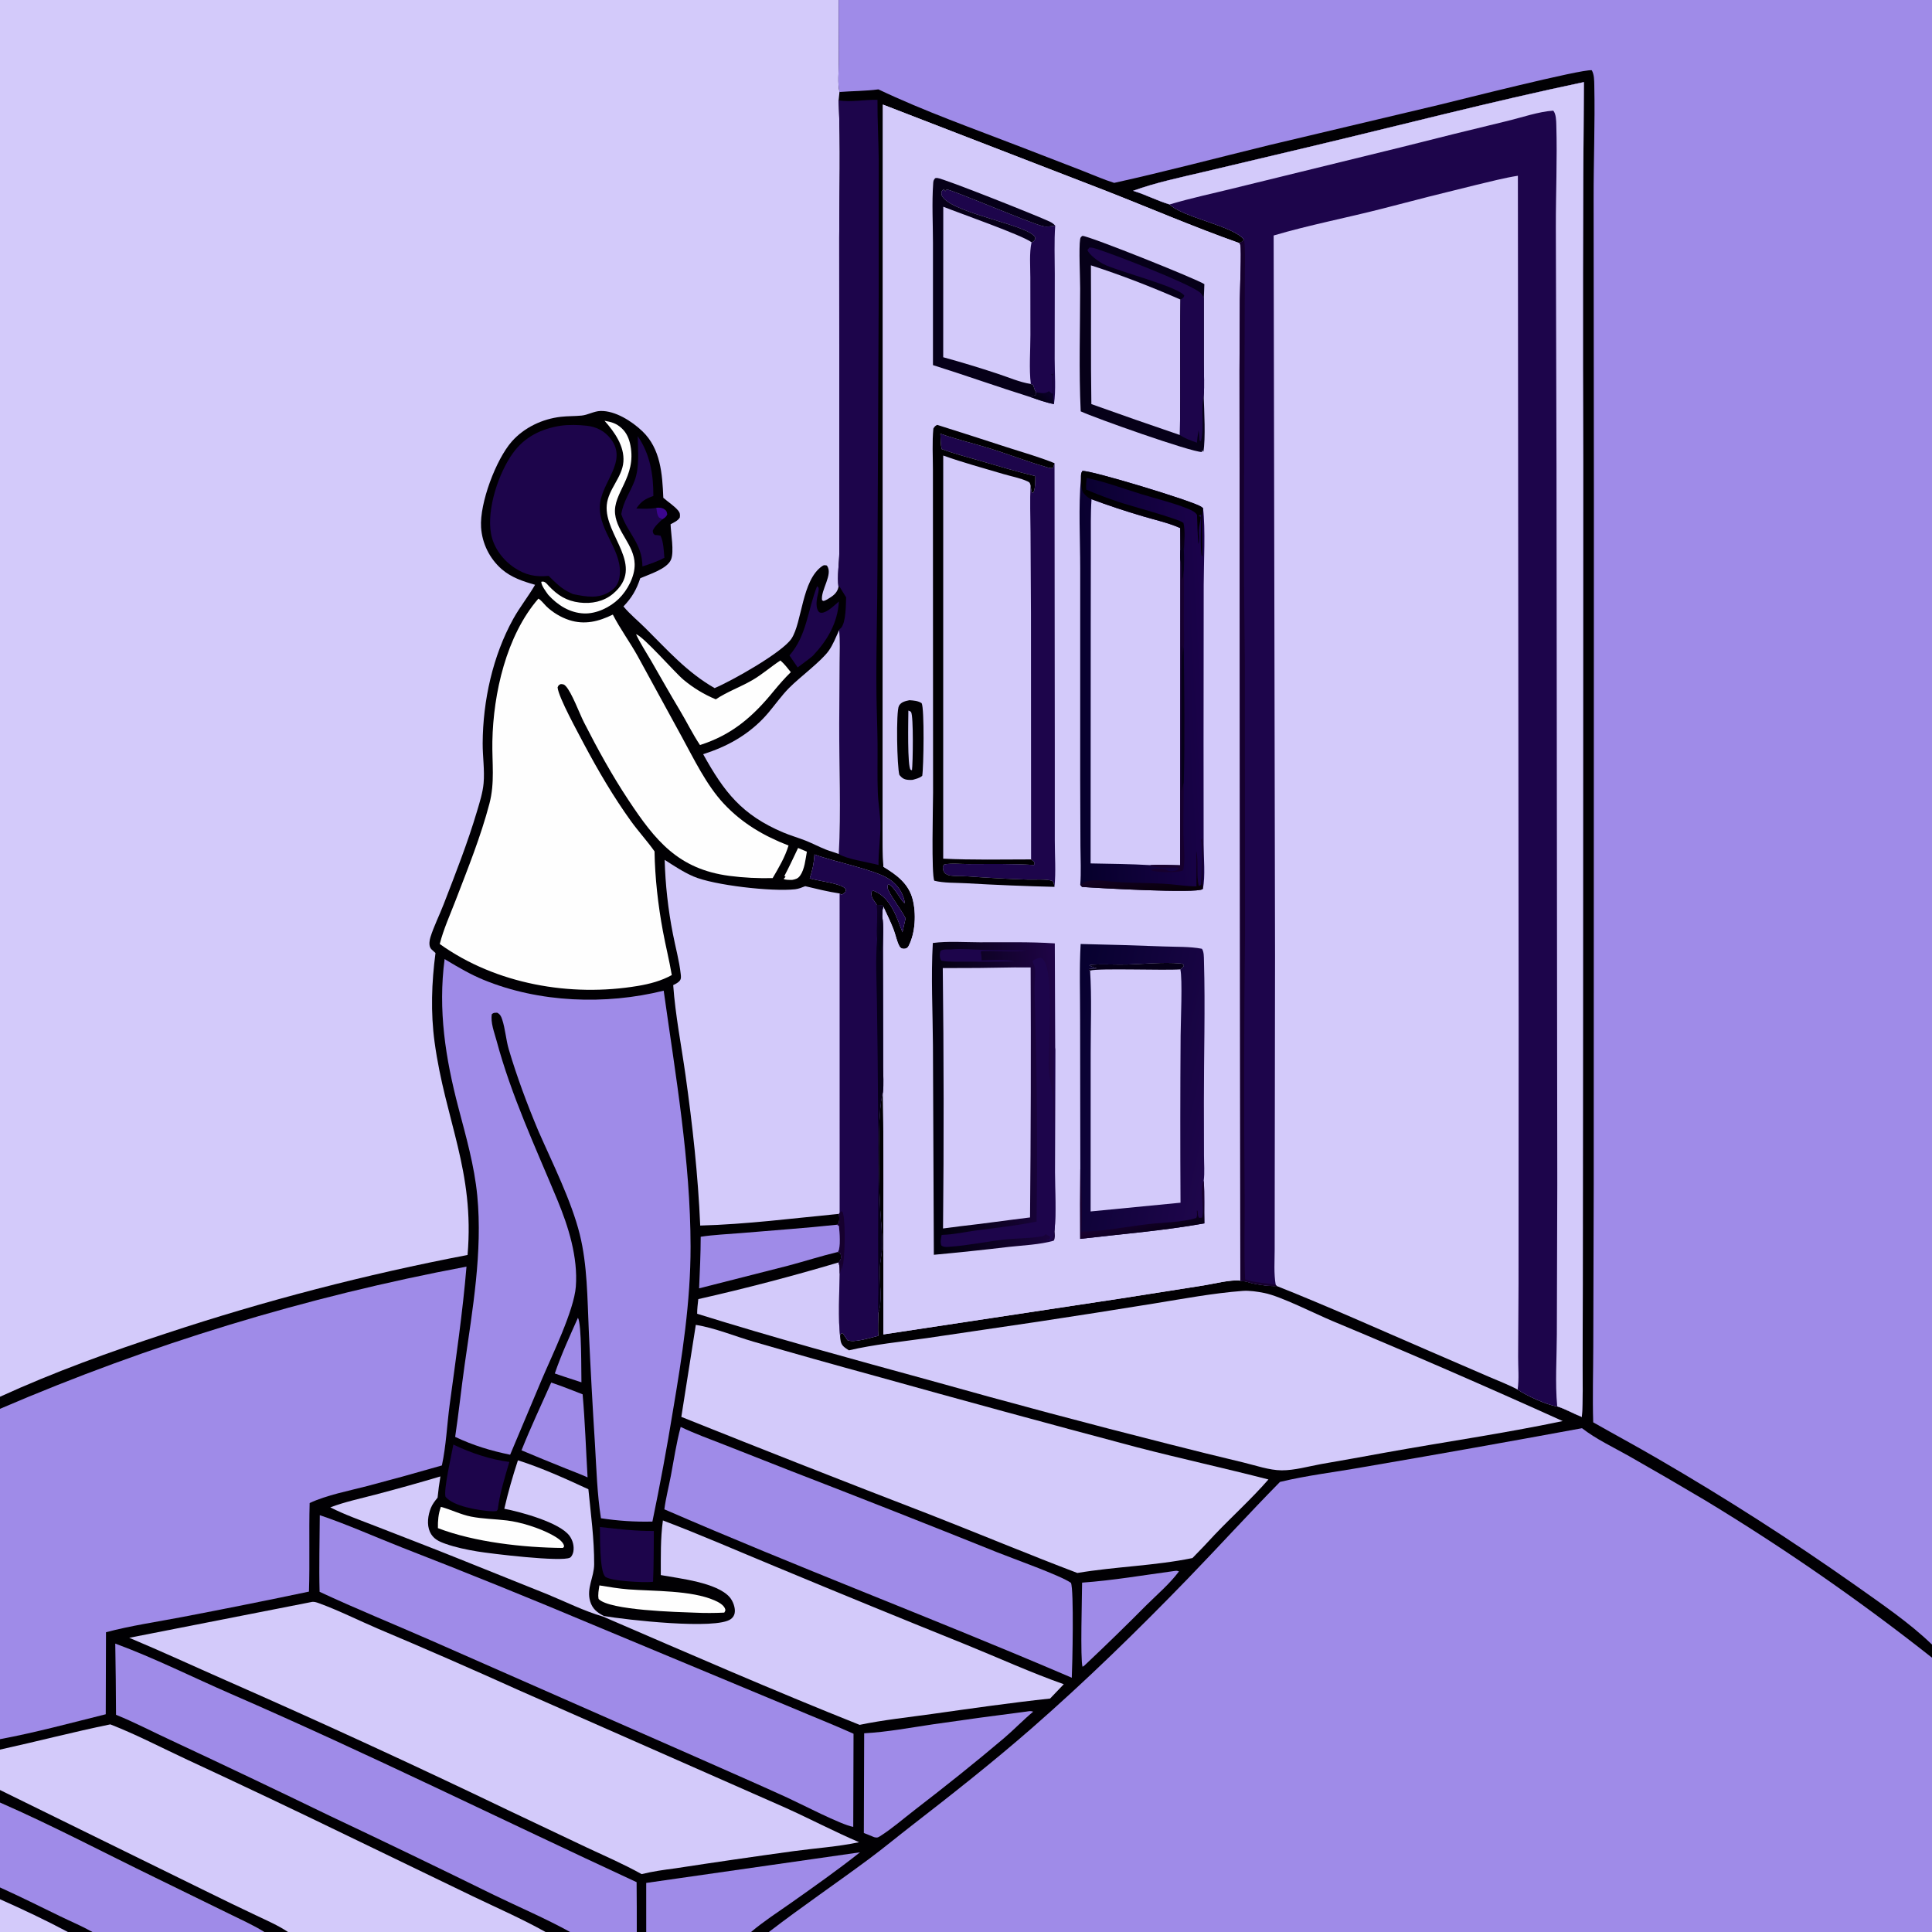 <?xml version="1.0" encoding="utf-8" ?>
<svg xmlns="http://www.w3.org/2000/svg" xmlns:xlink="http://www.w3.org/1999/xlink" width="1024" height="1024">
	<rect width="100%" height="100%" fill="#808080" stroke="none"/>
	<path fill="#010003" d="M0 0L444.502 0L1024 0L1024 871.654L1024 878.61L1024 1024L407.521 1024L398.07 1024L342.513 1024L337.506 1024L302.176 1024L289.157 1024L152.642 1024L140.089 1024L49.005 1024L36.023 1024L0 1024L0 1006.62L0 1000.39L0 955.399L0 948.745L0 927.329L0 921.801L0 746.708L0 740.302L0 0Z"/>
	<path fill="#D3CAFA" d="M0 0L444.502 0L444.569 33.112C444.583 37.836 443.874 44.213 444.946 48.754L444.474 53.175C445.591 77.349 444.839 101.851 444.799 126.063L444.859 252.049Q444.979 272.402 444.856 292.754C444.781 298.524 443.659 305.428 444.415 311.077C443.725 314.476 441.348 315.97 438.404 317.725C437.784 318.095 437.216 318.299 436.538 318.538L435.725 318.202C434.747 312.866 441.874 304.268 438.215 299.724C437.055 299.542 436.759 299.37 435.741 300.074C424.919 307.55 425.183 329.864 419.517 338.462C414.646 345.854 387.569 361.04 378.761 364.708C364.148 356.344 353.835 344.607 342.062 332.911C338.237 329.11 333.873 325.565 330.441 321.425C334.887 316.796 337.345 312.569 339.342 306.478C344.008 304.429 353.689 301.539 355.688 296.517C357.378 292.275 355.567 282.75 355.423 277.876C357.215 276.886 359.223 276.086 360.312 274.285C360.509 272.807 360.46 271.835 359.469 270.636C357.391 268.121 354.047 266.029 351.571 263.832C351.05 251.222 350.152 237.791 340.429 228.526C334.914 223.27 326.086 217.612 318.271 217.826C314.829 217.92 311.674 219.921 308.286 220.26C304.641 220.625 300.939 220.497 297.283 220.912C287.508 222.022 277.852 226.561 271.292 233.977C262.871 243.495 254.147 266.753 254.979 279.505Q255.031 280.293 255.121 281.077Q255.211 281.862 255.339 282.641Q255.467 283.42 255.633 284.192Q255.799 284.964 256.003 285.727Q256.206 286.49 256.447 287.242Q256.688 287.994 256.965 288.733Q257.242 289.473 257.555 290.197Q257.868 290.922 258.216 291.631Q258.563 292.34 258.946 293.031Q259.328 293.722 259.743 294.393Q260.159 295.065 260.606 295.715Q261.054 296.366 261.533 296.993Q262.012 297.621 262.521 298.225Q263.03 298.828 263.568 299.406Q264.106 299.984 264.672 300.535Q265.237 301.086 265.829 301.609C270.997 306.091 277.132 308.121 283.602 309.949C280.046 316.127 275.551 321.688 272.086 327.925C261.158 347.593 255.939 371.486 255.826 393.939C255.791 400.929 256.934 408.237 256.317 415.159C255.877 420.099 254.27 425.12 252.862 429.868C247.882 446.671 241.444 463.004 235.128 479.338C232.965 484.931 229.88 491.127 228.134 496.755C227.66 498.285 227.333 500.484 227.94 502.025C228.341 503.044 229.289 503.719 230.072 504.429C230.325 504.659 230.571 504.897 230.823 505.129C228.76 520.776 228.208 536.703 230.344 552.381C236 593.909 251.626 620.586 247.818 665.162Q207.338 672.912 167.448 683.282Q127.559 693.653 88.43 706.6C58.606 716.37 28.558 727.242 0 740.302L0 0Z"/>
	<path fill="#9F8BE8" d="M444.502 0L1024 0L1024 871.654C1011.82 859.887 996.981 849.922 983.194 840.105Q932.26 804.217 878.359 772.962C867.151 766.427 855.707 760.286 844.43 753.866C844.027 740.478 844.445 726.959 844.468 713.559L844.709 627.892L844.795 263.504L844.653 105.642C844.609 85.549 845.431 65.374 845.011 45.297C844.957 42.718 844.998 39.471 843.657 37.229C838.058 36.594 773.257 53.023 762.781 55.554L672.592 76.943C645.275 83.608 617.984 90.863 590.537 96.934C584.778 95.125 579.089 92.584 573.455 90.397L540.954 77.833C515.748 68.076 489.985 58.985 465.569 47.371C458.762 48.273 451.797 48.23 444.946 48.754C443.874 44.213 444.583 37.836 444.569 33.112L444.502 0Z"/>
	<path fill="#9F8BE8" d="M838.503 756.981C845.935 762.774 855.16 767.098 863.367 771.735Q883.67 783.254 903.73 795.191Q935.066 814.155 965.163 835.03Q995.259 855.905 1024 878.61L1024 1024L407.521 1024C424.95 1010.59 443.251 998.176 460.903 985.042C468.496 979.391 475.795 973.335 483.281 967.538C504.787 950.882 526.351 933.88 546.845 915.991C575.401 891.065 603.203 863.946 629.576 836.703C645.993 819.745 661.839 802.288 678.413 785.452C692.706 781.979 707.802 780.236 722.305 777.633Q780.47 767.679 838.503 756.981Z"/>
	<path fill="#9F8BE8" d="M0 746.708Q14.871 740.309 29.913 734.324Q44.955 728.338 60.157 722.77Q75.358 717.202 90.708 712.055Q106.057 706.909 121.543 702.189Q137.029 697.468 152.639 693.177Q168.249 688.886 183.972 685.027Q199.695 681.169 215.518 677.746Q231.341 674.323 247.253 671.338C245.228 695.767 241.605 720.132 238.347 744.425C236.912 755.122 236.473 766.188 234.212 776.718Q214.615 782.378 194.89 787.577C185.191 790.125 173.026 792.414 164.12 796.658C163.694 812.297 164.253 827.951 163.754 843.588Q130.275 850.612 96.675 857.034C83.209 859.617 69.434 861.595 56.178 865.117L56.046 908.594C37.458 913.223 18.832 918.282 0 921.801L0 746.708Z"/>
	<path fill="#D3CAFA" d="M0 927.329C19.516 923.034 38.898 917.959 58.465 913.95C72.395 919.377 85.713 926.388 99.26 932.69Q142.092 952.556 184.57 973.168L250.328 1004.94C263.224 1011.14 276.68 1017.01 289.157 1024L152.642 1024L140.089 1024L49.005 1024L36.023 1024L0 1024L0 1006.62L0 1000.39L0 955.399L0 948.745L0 927.329Z"/>
	<path fill="#9F8BE8" d="M0 955.399C27.881 967.603 55.067 981.974 82.455 995.273L121.372 1014.31C127.556 1017.39 134.252 1020.32 140.089 1024L49.005 1024L36.023 1024L0 1024L0 1006.62L0 1000.39L0 955.399Z"/>
	<path fill="#D3CAFA" d="M0 1006.62C12.085 1011.99 24.349 1017.77 36.023 1024L0 1024L0 1006.62Z"/>
	<path fill="#010003" d="M0 1000.39C10.725 1005.22 21.221 1010.48 31.797 1015.62C37.488 1018.39 43.502 1020.91 49.005 1024L36.023 1024C24.349 1017.77 12.085 1011.99 0 1006.62L0 1000.39Z"/>
	<path fill="#010003" d="M0 948.745L110.807 1003.16Q123.117 1009.24 135.534 1015.1C141.224 1017.82 147.408 1020.47 152.642 1024L140.089 1024C134.252 1020.32 127.556 1017.39 121.372 1014.31L82.455 995.273C55.067 981.974 27.881 967.603 0 955.399L0 948.745Z"/>
	<path fill="#9F8BE8" d="M61.092 871.134C81.925 878.809 101.983 888.925 122.35 897.78C194.863 929.306 265.673 964.402 337.414 997.582Q337.539 1010.79 337.506 1024L302.176 1024C289.178 1016.81 275.123 1010.85 261.747 1004.35Q218.487 983.066 174.889 962.48Q132.843 942.106 90.514 922.325C80.874 917.885 71.333 912.839 61.497 908.881Q61.419 890.006 61.092 871.134Z"/>
	<path fill="#1D054B" d="M444.474 53.175C451.005 54.305 458.369 52.709 465.081 52.918C465.016 63.601 465.643 74.196 465.741 84.861L465.727 157.481L465.071 300C465.053 322.469 464.299 344.916 464.537 367.405C464.632 376.385 465.04 385.357 465.116 394.337C465.188 402.951 464.932 411.646 465.27 420.248C465.491 425.86 466.558 431.437 466.637 437.049C466.737 444.187 465.546 451.305 465.642 458.468C460.195 456.997 448.745 455.36 444.574 452.664C445.826 429.763 444.73 406.401 444.805 383.449L445.004 351.329C445.024 345.607 445.35 339.671 444.758 333.987L444.957 333.46C445.299 333.226 445.49 333.121 445.784 332.787C448.418 329.785 448.307 320.467 448.46 316.604L444.877 310.797L444.415 311.077C443.659 305.428 444.781 298.524 444.856 292.754Q444.979 272.402 444.859 252.049L444.799 126.063C444.839 101.851 445.591 77.349 444.474 53.175Z"/>
	<path fill="#D3CAFA" d="M444.758 333.987C445.35 339.671 445.024 345.607 445.004 351.329L444.805 383.449C444.73 406.401 445.826 429.763 444.574 452.664C442.397 451.751 440.032 451.192 437.822 450.322C434.15 448.876 430.66 447.004 426.994 445.555C423.027 443.988 418.923 442.839 414.986 441.166C393.199 431.906 383.802 419.787 372.695 399.749Q375.063 398.959 377.408 398.105C388.937 393.873 399.313 387.196 407.254 377.76C410.887 373.442 414.226 368.699 418.183 364.68C423.859 358.917 435.231 350.54 439.229 344.932C441.534 341.698 443.093 337.594 444.758 333.987Z"/>
	<path fill="#9F8BE8" d="M342.504 997.992L455.828 981.758C444.03 991.104 431.64 999.842 419.344 1008.52C412.23 1013.54 404.71 1018.36 398.07 1024L342.513 1024L342.504 997.992Z"/>
	<path fill="#D3CAFA" d="M600.542 101.135C612.796 96.665 625.778 94.037 638.449 91.014L692.859 78.111C741.702 66.535 790.377 53.831 839.502 43.512Q838.694 144.123 839.152 244.736L839.006 542.432L838.903 681.165L838.831 723.538C838.816 732.66 839.093 741.918 838.402 751.018C834.095 749.327 829.708 746.786 825.357 745.42C820.088 744.827 808.74 739.604 804.375 736.502C799.58 733.927 794.203 731.923 789.203 729.743L757.876 716.199C730.902 704.568 703.966 692.438 676.668 681.601C672.703 681.806 667.869 681.019 663.983 680.235C662.439 679.923 660.531 679.067 658.994 679.102C658.369 679.116 657.989 678.978 657.404 678.77C652.363 678.093 643.206 680.493 637.94 681.309L594.031 688.218L468.231 707.265L468.223 643.317Q468.383 611.097 467.979 578.879C468.455 574.54 468.087 569.821 468.082 565.44L468.042 537.715L467.967 502.45C467.948 497.1 468.544 490.82 467.571 485.621C467.618 483.839 467.619 482.214 468.162 480.505C470.037 484.522 472.044 488.558 473.631 492.698C474.686 495.451 475.325 498.889 476.683 501.455C477.181 502.395 477.975 502.878 479.061 502.871C480.16 502.864 480.999 502.482 481.512 501.515C485.224 494.511 485.687 484.068 483.704 476.52C481.521 468.213 475.124 463.619 468.223 459.41C467.472 445.465 467.921 431.248 467.839 417.26L467.886 319.797L467.934 55.42L584.986 100.683C608.943 110.037 632.67 120.294 656.915 128.865C657.915 128.424 658.602 127.845 659.45 127.173C654.196 119.801 626.931 115.349 619.925 108.367C613.289 106.376 607.159 103.123 600.542 101.135Z"/>
	<path fill="#D3CAFA" d="M467.934 55.42L584.986 100.683C608.943 110.037 632.67 120.294 656.915 128.865C657.073 129.154 657.3 129.416 657.388 129.733C658.081 132.22 657.171 153.866 657.13 158.689Q656.862 196.457 656.985 234.227L657.404 678.77C652.363 678.093 643.206 680.493 637.94 681.309L594.031 688.218L468.231 707.265L468.223 643.317Q468.383 611.097 467.979 578.879C468.455 574.54 468.087 569.821 468.082 565.44L468.042 537.715L467.967 502.45C467.948 497.1 468.544 490.82 467.571 485.621C467.618 483.839 467.619 482.214 468.162 480.505C470.037 484.522 472.044 488.558 473.631 492.698C474.686 495.451 475.325 498.889 476.683 501.455C477.181 502.395 477.975 502.878 479.061 502.871C480.16 502.864 480.999 502.482 481.512 501.515C485.224 494.511 485.687 484.068 483.704 476.52C481.521 468.213 475.124 463.619 468.223 459.41C467.472 445.465 467.921 431.248 467.839 417.26L467.886 319.797L467.934 55.42Z"/>
	<path fill="#D3CAFA" d="M558.893 470.055Q535.403 469.492 511.946 468.136C506.624 467.832 500.361 468.096 495.21 466.796C493.585 463.97 494.534 426.495 494.549 420.097L494.485 288.705L494.463 248.986C494.462 241.774 494.011 234.279 494.711 227.122C495.453 226.029 495.583 225.747 496.762 225.198Q515.263 231.029 533.703 237.05C542.111 239.758 550.736 242.18 558.916 245.5L559.06 393.438L559.067 445.511C559.049 453.495 559.713 462.141 558.893 470.055Z"/>
	<path fill="#1D054B" d="M498.427 229.856C507.057 232.952 516.25 235.042 525.04 237.788C534.762 240.825 544.338 244.575 554.107 247.398C555.432 247.78 556.884 248.395 558.2 247.953L558.916 245.5L559.06 393.438L559.067 445.511C559.049 453.495 559.713 462.141 558.893 470.055C558.665 469.028 558.611 467.147 557.392 466.786C554.145 465.825 548.284 466.322 544.82 466.21C534.059 465.863 523.42 465.261 512.688 464.483C509.745 464.27 506.67 464.51 503.767 464.087C502.49 463.901 501.66 463.456 500.647 462.686C500.227 461.961 499.876 461.371 499.818 460.514C499.735 459.268 499.625 459.133 500.475 458.17C504.637 457.397 509.072 457.981 513.291 457.979C524.857 457.975 536.586 457.7 548.125 458.477L548.153 456.851L546.495 455.504L546.429 325.257L546.199 282.176C546.14 273.883 545.813 265.487 546.213 257.206C546.417 258.605 546.575 259.997 546.944 261.362L547.258 260.821L547.472 261.226C548.849 259.936 548.654 254.285 548.754 252.346C538.869 249.972 529.119 247.043 519.36 244.202C512.583 242.228 505.708 240.485 499.087 238.025C498.537 235.323 498.519 232.604 498.427 229.856Z"/>
	<path fill="#010003" d="M558.893 470.055Q535.403 469.492 511.946 468.136C506.624 467.832 500.361 468.096 495.21 466.796C493.585 463.97 494.534 426.495 494.549 420.097L494.485 288.705L494.463 248.986C494.462 241.774 494.011 234.279 494.711 227.122C495.453 226.029 495.583 225.747 496.762 225.198Q515.263 231.029 533.703 237.05C542.111 239.758 550.736 242.18 558.916 245.5L558.2 247.953C556.884 248.395 555.432 247.78 554.107 247.398C544.338 244.575 534.762 240.825 525.04 237.788C516.25 235.042 507.057 232.952 498.427 229.856C498.519 232.604 498.537 235.323 499.087 238.025C505.708 240.485 512.583 242.228 519.36 244.202C529.119 247.043 538.869 249.972 548.754 252.346C548.654 254.285 548.849 259.936 547.472 261.226L547.258 260.821L546.944 261.362C546.575 259.997 546.417 258.605 546.213 257.206C545.824 255.965 545.912 255.742 544.675 255.162C540.879 253.381 535.939 252.471 531.888 251.27C521.236 248.111 510.393 245.183 499.93 241.444L499.915 455.108C515.385 455.866 531.006 455.529 546.495 455.504L548.153 456.851L548.125 458.477C536.586 457.7 524.857 457.975 513.291 457.979C509.072 457.981 504.637 457.397 500.475 458.17C499.625 459.133 499.735 459.268 499.818 460.514C499.876 461.371 500.227 461.961 500.647 462.686C501.66 463.456 502.49 463.901 503.767 464.087C506.67 464.51 509.745 464.27 512.688 464.483C523.42 465.261 534.059 465.863 544.82 466.21C548.284 466.322 554.145 465.825 557.392 466.786C558.611 467.147 558.665 469.028 558.893 470.055Z"/>
	<defs>
		<linearGradient id="gradient_0" gradientUnits="userSpaceOnUse" x1="567.782" y1="364.466" x2="641.492" y2="360.274">
			<stop offset="0" stop-color="#06002B"/>
			<stop offset="1" stop-color="#1B024B"/>
		</linearGradient>
	</defs>
	<path fill="url(#gradient_0)" d="M572.936 253.337C572.971 251.75 572.83 251.014 573.663 249.635C577.432 248.928 631.933 265.481 636.55 268.507C637.055 268.838 637.133 268.929 637.635 269.344C638.994 280.355 638 298.378 637.989 310.175L637.908 393.634L637.95 447.458C637.954 454.372 638.933 464.56 637.548 471.048C637.483 471.115 637.423 471.187 637.354 471.249C634.657 473.686 580.803 470.647 573.49 470.084L572.556 468.981C573.09 462.268 572.695 455.359 572.657 448.615L572.524 413.378L572.533 301.335C572.53 285.938 571.536 268.42 572.936 253.337Z"/>
	<path fill="#D3CAFA" d="M578.535 264.598Q592.021 269.61 605.825 273.663C612.284 275.591 619.407 277.131 625.542 279.892L625.592 291.676C625.586 293.333 625.481 295.053 625.599 296.703L625.504 458.61C620.331 458.556 614.811 458.147 609.672 458.541C599.152 457.91 588.578 457.857 578.042 457.632L578.109 330.121L578.169 288.12C578.205 280.323 577.988 272.375 578.535 264.598Z"/>
	<path fill="#16002E" d="M625.592 291.676L626.069 290.916C626.503 290.213 626.731 289.667 626.878 288.845L627.481 292.292C627.664 295.613 627.553 298.926 627.474 302.249Q627.545 316.117 627.429 329.984C627.419 334.208 627.831 338.768 627.42 342.953C627.657 366.8 627.935 390.844 627.435 414.682C627.437 423.868 627.155 433.069 627.26 442.252C627.328 448.271 628.298 454.967 627.221 460.901L626.782 460.267L627.065 461.34C624.379 462.656 613.473 462.466 610.691 461.466C610.419 461.368 610.174 461.209 609.916 461.08C612.809 460.171 616.077 460.178 618.882 461.363C620.598 462.088 622.151 461.788 623.844 461.183L624.571 460.252L624.331 459.855C621.347 459.769 611.461 460.4 609.672 458.541C614.811 458.147 620.331 458.556 625.504 458.61L625.599 296.703C625.481 295.053 625.586 293.333 625.592 291.676Z"/>
	<path fill="#060018" d="M626.229 375.26Q626.08 358.65 626.33 342.04C626.906 344.011 626.764 346.45 626.861 348.506C626.917 346.603 627.064 344.823 627.42 342.953C627.657 366.8 627.935 390.844 627.435 414.682C626.944 416.153 626.627 417.714 626.255 419.222C625.979 404.583 626.215 389.903 626.229 375.26Z"/>
	<path fill="#060018" d="M625.592 291.676L626.069 290.916C626.503 290.213 626.731 289.667 626.878 288.845L627.481 292.292C627.664 295.613 627.553 298.926 627.474 302.249C627.14 303.498 627.211 305.097 626.77 306.248C626.251 307.601 626.301 306.523 626.361 307.677C626.218 304.456 626.57 300.775 625.839 297.654C625.765 297.335 625.679 297.02 625.599 296.703C625.481 295.053 625.586 293.333 625.592 291.676Z"/>
	<path fill="#010003" d="M572.936 253.337C572.971 251.75 572.83 251.014 573.663 249.635C577.432 248.928 631.933 265.481 636.55 268.507C637.055 268.838 637.133 268.929 637.635 269.344C636.811 277.605 637.351 286.389 637.269 294.715L637.155 294.444L637.023 294.979C635.925 289.938 636.714 278.372 636.671 272.693L635.278 273.333L636.448 274.144C636.181 276.403 635.536 278.627 635.388 280.893C635.231 283.279 635.805 286.107 635.203 288.382C634.667 283.194 634.706 278.048 634.441 272.851C633.162 270.903 630.282 269.9 628.169 269.078C620.843 266.228 612.845 264.352 605.315 262.026C595.648 259.038 585.833 255.38 575.949 253.289C575.774 255.356 575.501 257.429 575.713 259.499L573.907 260.85C573.022 258.474 573.081 255.848 572.936 253.337Z"/>
	<defs>
		<linearGradient id="gradient_1" gradientUnits="userSpaceOnUse" x1="603.679" y1="475.147" x2="601.821" y2="463.353">
			<stop offset="0" stop-color="#080009"/>
			<stop offset="1" stop-color="#130023"/>
		</linearGradient>
	</defs>
	<path fill="url(#gradient_1)" d="M634.145 469.798L634.019 450.926C635.445 456.815 633.917 463.567 635.342 469.377L636.998 469.306L635.397 469.545L635.479 469.774L636.698 468.81L636.651 469.045C637.039 462.97 637.525 450.805 636.7 445.006L637.089 444.15C638.53 452.809 636.683 462.253 637.548 471.048C637.483 471.115 637.423 471.187 637.354 471.249C634.657 473.686 580.803 470.647 573.49 470.084L572.556 468.981C573.72 468.25 575.145 467.263 576.499 466.96C580.918 465.971 587.293 467.211 591.895 467.482C600.319 467.977 608.77 467.926 617.195 468.426C622.83 468.76 628.508 469.757 634.145 469.798Z"/>
	<defs>
		<linearGradient id="gradient_2" gradientUnits="userSpaceOnUse" x1="602.385" y1="268.014" x2="599.155" y2="278.85">
			<stop offset="0" stop-color="black"/>
			<stop offset="1" stop-color="#090014"/>
		</linearGradient>
	</defs>
	<path fill="url(#gradient_2)" d="M575.713 259.499C581.378 261.973 587.143 264.091 592.994 266.081C598.19 267.848 625.041 275.065 627.261 277.167C628.309 281.907 627.642 287.435 627.481 292.292L626.878 288.845C626.731 289.667 626.503 290.213 626.069 290.916L625.592 291.676L625.542 279.892C619.407 277.131 612.284 275.591 605.825 273.663Q592.021 269.61 578.535 264.598C576.568 263.897 575.164 262.457 573.907 260.85L575.713 259.499Z"/>
	<defs>
		<linearGradient id="gradient_3" gradientUnits="userSpaceOnUse" x1="490.988" y1="582.317" x2="562.71" y2="577.925">
			<stop offset="0" stop-color="#000009"/>
			<stop offset="1" stop-color="#1F0446"/>
		</linearGradient>
	</defs>
	<path fill="url(#gradient_3)" d="M494.412 499.803C502.391 498.742 511.242 499.409 519.291 499.428C532.509 499.46 545.876 499.134 559.067 500.012L559.283 555.206L559.144 621.254C559.097 630.977 559.84 642.665 558.929 652.171C559.026 653.838 559.419 656.166 558.481 657.597C551.091 659.712 542.381 660.024 534.733 660.877Q514.872 663.231 494.956 665.064L494.479 553.996C494.37 536.04 493.396 517.711 494.412 499.803Z"/>
	<path fill="#1D054B" d="M549.412 647.44Q550.209 591.862 548.668 536.3C548.51 531.797 548.233 527.256 548.307 522.751C548.354 519.885 548.846 516.832 548.648 513.986C548.557 512.679 548.005 511.383 547.506 510.186C547.413 509.963 547.314 509.743 547.217 509.521C548.39 508.241 549.434 508.167 551.075 507.672C551.902 507.868 552.126 507.812 552.768 508.441C559.13 514.675 555.339 556.289 555.826 566.28C556.061 571.109 557.431 575.82 557.981 580.615C558.547 585.546 558.3 590.628 558.328 595.587C559.722 592.173 557.546 562.593 559.283 555.206L559.144 621.254C559.097 630.977 559.84 642.665 558.929 652.171C558.573 653.24 558.651 652.794 558.555 653.782C558.363 655.76 558.302 655.96 556.895 657.401L554.734 657.329L555.037 657.493L554.407 657.096C555.643 656.927 555.916 657.19 556.714 656.161L556.195 655.067C555.6 654.899 555.201 654.757 554.681 654.403C554.541 654.309 554.409 654.205 554.273 654.105C553.385 654.995 553.227 655.14 551.939 655.361C545.627 656.444 538.736 656.249 532.301 656.988C522.58 658.104 512.8 660.186 503.052 660.836C501.452 660.943 500.31 661.075 498.964 660.177C498.219 658.31 498.766 656.444 499.092 654.526L499.708 654.5C505.848 654.293 511.881 652.895 517.962 652.076C528.447 650.664 539.057 649.645 549.412 647.44Z"/>
	<path fill="#D3CAFA" d="M537.81 512.748L546.264 512.776Q546.573 579.024 545.943 645.27C533.619 646.768 521.322 648.551 508.986 649.932L499.827 651.121C500.297 605.176 500.239 559.054 499.691 513.105Q518.753 513.153 537.81 512.748Z"/>
	<path fill="#1D054B" d="M503.777 503.213C509.335 502.637 515.338 503.277 520.931 503.446C528.467 503.673 535.986 503.669 543.523 503.764C540.703 504.811 524.421 503.874 519.823 504.209L520.315 504.891L519.792 504.552C520.175 506.054 520.238 507.455 520.289 509C525.911 509 532.321 508.251 537.789 509.602Q525.306 509.855 512.822 509.697C508.484 509.669 503.855 509.952 499.566 509.307C498.886 509.205 498.961 509.298 498.524 508.426C497.938 507.257 498.034 505.127 498.529 503.976C499.872 502.963 502.13 503.234 503.777 503.213Z"/>
	<defs>
		<linearGradient id="gradient_4" gradientUnits="userSpaceOnUse" x1="558.9" y1="566.97" x2="649.983" y2="587.281">
			<stop offset="0" stop-color="#07012F"/>
			<stop offset="1" stop-color="#1F064C"/>
		</linearGradient>
	</defs>
	<path fill="url(#gradient_4)" d="M572.771 500.338Q594.812 500.803 616.842 501.641C623.372 501.903 630.634 501.628 637.034 502.868C638.158 504.363 638.07 507.311 638.124 509.159C638.848 534.097 638.055 559.259 638.089 584.226L638.142 612.502C638.147 616.774 638.541 621.548 638.007 625.77C638.534 633.232 638.147 640.913 638.346 648.417C616.628 652.309 594.444 654.06 572.531 656.622Q572.411 638.045 572.59 619.468L572.485 540.916C572.521 527.482 571.993 513.73 572.771 500.338Z"/>
	<defs>
		<linearGradient id="gradient_5" gradientUnits="userSpaceOnUse" x1="606.218" y1="655.571" x2="603.508" y2="645.402">
			<stop offset="0" stop-color="#080016"/>
			<stop offset="1" stop-color="#18002F"/>
		</linearGradient>
	</defs>
	<path fill="url(#gradient_5)" d="M572.59 619.468C573.339 629.376 573.726 642.912 573.118 652.8C585.042 652.633 596.946 650.175 608.782 648.787C616.925 647.832 626.161 647.936 634.018 645.581C634.71 644.202 634.422 643.184 634.324 641.662L634.817 641.739C634.929 642.974 634.71 644.704 635.666 645.507L637.169 645.344C638.574 639.243 635.484 631.591 638.007 625.77C638.534 633.232 638.147 640.913 638.346 648.417C616.628 652.309 594.444 654.06 572.531 656.622Q572.411 638.045 572.59 619.468Z"/>
	<path fill="#D3CAFA" d="M577.762 514.43L577.147 514.227L577.116 513.619C578.515 513.44 579.898 513.325 581.305 513.242C579.891 512.802 578.621 512.411 577.349 511.623C577.956 511.476 578.509 511.337 579.135 511.297C585.214 510.913 591.455 511.381 597.56 511.205C606.578 510.946 616.347 509.86 625.318 510.622C626.455 510.719 626.609 510.715 627.518 511.475C627.176 512.835 626.684 512.95 625.593 513.779C626.825 518.416 625.781 542.466 625.752 548.828Q625.432 593.143 625.703 637.458L578.05 642.092L578.078 558.251C578.056 543.747 578.71 528.887 577.762 514.43Z"/>
	<path fill="#060018" d="M577.762 514.43L577.147 514.227L577.116 513.619C578.515 513.44 579.898 513.325 581.305 513.242C579.891 512.802 578.621 512.411 577.349 511.623C577.956 511.476 578.509 511.337 579.135 511.297C585.214 510.913 591.455 511.381 597.56 511.205C606.578 510.946 616.347 509.86 625.318 510.622C626.455 510.719 626.609 510.715 627.518 511.475C627.176 512.835 626.684 512.95 625.593 513.779C617.445 514.439 582.061 513.061 577.762 514.43Z"/>
	<path fill="#D3CAFA" d="M494.49 193.517L494.49 128.888C494.485 118.411 493.867 107.534 494.615 97.107C494.712 95.753 494.814 95.508 495.628 94.474C496.11 94.354 496.212 94.297 496.781 94.337C500.173 94.576 550.638 114.703 556.257 117.407C557.546 118.028 558.356 118.536 559.286 119.618C558.683 128.04 559.06 136.696 559.054 145.142L559.001 190.274C558.98 197.899 559.755 206.65 558.616 214.166C554.282 213.385 550.096 211.793 545.929 210.392C528.71 205.009 511.712 198.915 494.49 193.517Z"/>
	<path fill="#1D054B" d="M546.742 128.422C546.935 128.355 547.148 128.329 547.321 128.221C548.389 127.557 548.578 127.132 548.75 125.995C546.084 119.439 506.931 113.547 499.885 104.766C498.955 103.607 498.903 103.039 499.009 101.595C499.611 100.74 499.685 100.659 500.689 100.183L500.273 100.569L500.995 101.36C501.29 101.063 501.465 100.526 501.88 100.47C503.805 100.209 546.245 118.39 552.801 119.884C554.822 120.345 557.245 119.865 559.286 119.618C558.683 128.04 559.06 136.696 559.054 145.142L559.001 190.274C558.98 197.899 559.755 206.65 558.616 214.166C554.282 213.385 550.096 211.793 545.929 210.392C546.758 210.045 546.406 210.159 547.225 209.941C547.833 209.779 548.433 209.61 549.035 209.428L549.099 207.918C548.365 206.774 548.047 205.419 547.653 204.126L546.364 203.514C545.35 195.869 546.159 185.33 546.14 177.41L546.098 147.067C546.097 141.124 545.488 134.211 546.742 128.422Z"/>
	<defs>
		<linearGradient id="gradient_6" gradientUnits="userSpaceOnUse" x1="551.226" y1="212.349" x2="554.814" y2="208.185">
			<stop offset="0" stop-color="#040013"/>
			<stop offset="1" stop-color="#0A0027"/>
		</linearGradient>
	</defs>
	<path fill="url(#gradient_6)" d="M549.099 207.918C551.968 208.204 553.386 209.029 555.982 207.328L557.579 208.679L557.968 208.502L557.96 199.031L556.931 198.35L558.42 198.415C558.337 198.134 558.416 197.729 558.167 197.574C558.225 203.016 557.946 208.782 558.616 214.166C554.282 213.385 550.096 211.793 545.929 210.392C546.758 210.045 546.406 210.159 547.225 209.941C547.833 209.779 548.433 209.61 549.035 209.428L549.099 207.918Z"/>
	<path fill="#060018" d="M494.49 193.517L494.49 128.888C494.485 118.411 493.867 107.534 494.615 97.107C494.712 95.753 494.814 95.508 495.628 94.474C496.11 94.354 496.212 94.297 496.781 94.337C500.173 94.576 550.638 114.703 556.257 117.407C557.546 118.028 558.356 118.536 559.286 119.618C557.245 119.865 554.822 120.345 552.801 119.884C546.245 118.39 503.805 100.209 501.88 100.47C501.465 100.526 501.29 101.063 500.995 101.36L500.273 100.569L500.689 100.183C499.685 100.659 499.611 100.74 499.009 101.595C498.903 103.039 498.955 103.607 499.885 104.766C506.931 113.547 546.084 119.439 548.75 125.995C548.578 127.132 548.389 127.557 547.321 128.221C547.148 128.329 546.935 128.355 546.742 128.422C542.05 124.738 508.587 113.004 499.951 109.573L499.92 189.339Q514.418 193.328 528.689 198.062C534.333 199.895 540.5 202.63 546.364 203.514L547.653 204.126C548.047 205.419 548.365 206.774 549.099 207.918L549.035 209.428C548.433 209.61 547.833 209.779 547.225 209.941C546.406 210.159 546.758 210.045 545.929 210.392C528.71 205.009 511.712 198.915 494.49 193.517Z"/>
	<path fill="#060018" d="M572.796 218.024C571.777 196.466 572.506 174.501 572.504 152.902C572.504 147.035 571.742 131.225 572.489 126.833C572.674 125.745 572.879 125.648 573.706 125.018C577.149 125.004 634.222 147.849 638.338 150.605L638.061 157.94L638.062 192.493C638.061 198.223 638.42 204.22 637.988 209.914C638.235 217.698 639.049 232.325 637.827 239.395L637.091 238.633L637.082 239.574C631.413 239.671 580.263 221.535 572.796 218.024Z"/>
	<path fill="#D3CAFA" d="M578.21 140.633C594.144 145.743 610.317 152.072 625.655 158.769C625.29 182.699 625.765 206.64 625.358 230.566Q601.838 222.557 578.446 214.181C578.054 189.678 578.383 165.142 578.21 140.633Z"/>
	<path fill="#1D054B" d="M625.655 158.769C626.85 158.017 627.276 158.01 627.696 156.682C624.551 151.899 592.022 143.73 584.839 139.97C582.353 138.669 577.205 135.079 576.369 132.447L577.474 131.179C578.74 131.162 580.022 131.516 581.22 131.903C591.184 135.117 628.542 149.559 635.727 154.759C636.815 155.547 637.441 156.78 638.061 157.94L638.062 192.493C638.061 198.223 638.42 204.22 637.988 209.914C636.342 217.731 638.536 226.178 636.513 233.797L635.782 233.518C635.672 231.718 635.682 229.85 635.268 228.094C634.864 230.272 634.578 232.415 634.381 234.622C631.238 233.513 628.129 232.473 625.358 230.566C625.765 206.64 625.29 182.699 625.655 158.769Z"/>
	<path fill="#010003" d="M482.043 371.126C484.313 371.298 486.546 371.428 488.494 372.693C490.017 375.482 489.547 406.865 488.803 411.198C487.414 412.433 485.481 412.813 483.731 413.337C482.906 413.416 482.098 413.405 481.274 413.33C479.11 413.131 478.088 412.39 476.706 410.759C475.436 406.738 474.836 376.973 476.476 374.089C477.669 371.992 479.895 371.589 482.043 371.126Z"/>
	<path fill="#D3CAFA" d="M481.456 376.611C481.96 376.834 482.581 376.964 482.896 377.446C484.225 379.485 483.868 404.536 483.365 408.256C483.138 408.172 482.881 408.146 482.684 408.005C480.826 406.67 481.434 381.222 481.456 376.611Z"/>
	<path fill="#1D054B" d="M600.542 101.135C612.796 96.665 625.778 94.037 638.449 91.014L692.859 78.111C741.702 66.535 790.377 53.831 839.502 43.512Q838.694 144.123 839.152 244.736L839.006 542.432L838.903 681.165L838.831 723.538C838.816 732.66 839.093 741.918 838.402 751.018C834.095 749.327 829.708 746.786 825.357 745.42C820.088 744.827 808.74 739.604 804.375 736.502C805.207 730.964 804.61 724.651 804.65 718.993L804.852 680.26L804.905 542.088L804.508 93.15C797.171 94.305 789.862 96.244 782.633 97.947Q757.565 104.05 732.611 110.607C713.536 115.495 693.916 119.248 675.06 124.819L675.799 506.781L675.63 629.576L675.603 662.282C675.603 668.289 675.093 675.088 676.159 680.994L676.668 681.601C672.703 681.806 667.869 681.019 663.983 680.235C662.439 679.923 660.531 679.067 658.994 679.102C658.369 679.116 657.989 678.978 657.404 678.77L656.985 234.227Q656.862 196.458 657.13 158.689C657.171 153.866 658.081 132.22 657.388 129.733C657.3 129.416 657.073 129.154 656.915 128.865C657.915 128.424 658.602 127.845 659.45 127.173C654.196 119.801 626.931 115.349 619.925 108.367C613.289 106.376 607.159 103.123 600.542 101.135Z"/>
	<path fill="#D3CAFA" d="M600.542 101.135C612.796 96.665 625.778 94.037 638.449 91.014L692.859 78.111C741.702 66.535 790.377 53.831 839.502 43.512Q838.694 144.123 839.152 244.736L839.006 542.432L838.903 681.165L838.831 723.538C838.816 732.66 839.093 741.918 838.402 751.018C834.095 749.327 829.708 746.786 825.357 745.42C824.184 732.983 825.126 719.677 825.159 707.166L825.392 627.963L824.972 247.51L824.632 120.478C824.599 102.52 825.401 84.397 824.883 66.461C824.815 64.118 824.798 60.425 823.262 58.65C815.518 59.141 806.584 62.265 798.975 64.097Q770.496 70.955 742.105 78.168L655.001 99.522C643.317 102.448 631.46 104.892 619.925 108.367C613.289 106.376 607.159 103.123 600.542 101.135Z"/>
	<path fill="#16002E" d="M659.45 127.173C660.134 133.467 659.791 140.042 659.783 146.379L659.674 179.939L659.295 285.444Q659.357 318.114 659.786 350.782L659.887 494.475Q659.081 564.074 659.665 633.674C659.822 648.545 659.25 663.313 659.934 678.192C665.274 679.928 670.716 679.922 676.159 680.994L676.668 681.601C672.703 681.806 667.869 681.019 663.983 680.235C662.439 679.923 660.531 679.067 658.994 679.102C658.369 679.116 657.989 678.978 657.404 678.77L656.985 234.227Q656.862 196.458 657.13 158.689C657.171 153.866 658.081 132.22 657.388 129.733C657.3 129.416 657.073 129.154 656.915 128.865C657.915 128.424 658.602 127.845 659.45 127.173Z"/>
	<path fill="#9F8BE8" d="M235.659 508.311C236.057 508.573 236.461 508.826 236.869 509.071C243.134 512.819 249.473 516.524 256.237 519.308C285.777 531.469 320.936 532.738 351.769 525.08C358.063 569.983 365.966 615.24 366.018 660.689C366.052 690.028 361.556 718.886 356.674 747.725Q351.865 777.21 345.79 806.46C336.558 806.691 327.638 806.086 318.516 804.711C316.489 791.758 316.116 778.413 315.336 765.339Q313.432 735.182 312.061 704.996C311.312 688.338 311.328 670.479 307.292 654.257C302.839 636.361 292.782 616.414 285.319 599.374C279.436 585.33 274.012 570.873 269.689 556.271C268.131 551.013 267.845 545.362 266.121 540.203C265.599 538.641 265.061 537.567 263.541 536.774C262.146 536.815 261.773 536.659 260.692 537.506C259.904 541.977 262.014 547.22 263.173 551.531C271.073 580.933 283.724 607.848 295.354 635.843C301.279 650.106 306.386 666.338 305.202 681.97C304.251 694.538 292.537 718.529 287.279 730.893L270.388 771.039C260.045 768.912 250.815 766.106 241.243 761.58C243.147 748.85 244.462 736.059 246.278 723.319C250.459 693.98 255.826 663.481 252.967 633.784C251.423 617.751 247.03 602.57 242.958 587.042C236.113 560.943 232.07 535.292 235.659 508.311Z"/>
	<path fill="#D3CAFA" d="M444.444 669.12C445.12 671.128 445.036 673.146 445.07 675.241C444.824 683.032 444.251 700.793 445.236 707.875C445.311 708.923 445.378 709.987 445.619 711.013C446.2 713.482 447.949 714.382 449.941 715.701C463.346 712.578 477.434 711.173 491.073 709.25L549.876 700.571Q580.769 695.895 611.612 690.894C627.18 688.367 642.799 685.429 658.537 684.213C662.294 683.923 666.4 684.591 670.092 685.309C678.744 686.99 696.963 696.296 706.105 700.115Q767.577 725.758 828.267 753.2C797.027 759.766 765.42 764.277 734.019 769.953Q717.106 773.066 700.161 775.996C693.458 777.22 686.131 779.337 679.333 779.308C672.761 779.28 665.384 776.676 658.987 775.141Q639.424 770.474 619.937 765.501Q555.979 749.347 492.472 731.498C451.321 720.21 410.245 709.041 369.506 696.316C369.509 693.707 369.82 691.148 370.112 688.56C394.98 682.956 420.006 676.377 444.444 669.12Z"/>
	<path fill="#D3CAFA" d="M431.689 452.881C441.921 456.682 462.61 460.73 470.587 465.508C473.774 467.417 476.532 470.235 478.064 473.643C478.652 474.95 479.701 477.441 479.393 478.77C477.149 476.705 473.338 468.942 470.689 468.663C470.35 469.783 470.288 470.721 470.817 471.791C473.379 476.969 477.293 481.511 479.98 486.739L478.322 494.097C475.344 486.278 472.181 476.074 463.793 472.475C462.708 472.01 463.197 472.068 462.047 472.417C461.706 473.676 461.826 474.901 462.429 476.071C463.085 477.345 464.105 478.409 464.745 479.678L467.671 479.869L468.162 480.505C467.619 482.214 467.618 483.839 467.571 485.621C468.544 490.82 467.948 497.1 467.967 502.45L468.042 537.715L468.082 565.44C468.087 569.821 468.455 574.54 467.979 578.879C464.818 588.112 465.841 627.018 466.36 638.505C466.674 645.427 467.535 652.416 467.59 659.333C467.628 664.039 466.261 668.779 466.222 673.541C466.166 680.199 467.679 689.576 465.549 695.809C465.49 699.863 465.264 703.99 465.503 708.035C461.588 708.885 452.706 711.927 449.144 710.309C448.348 709.059 447.549 707.825 446.684 706.622L445.826 706.696L445.236 707.875C444.251 700.793 444.824 683.032 445.07 675.241C445.036 673.146 445.12 671.128 444.444 669.12C444.871 668.78 445.381 668.01 445.566 667.519C446.075 666.163 445.792 665.434 445.363 664.159L443.998 663.591C444.025 663.574 444.057 663.565 444.077 663.542C445.731 661.598 444.937 652.547 444.655 649.86L443.612 649.129L444.382 648.648C445.126 647.052 444.798 645.101 444.703 643.376C420.318 645.726 395.62 648.919 371.13 649.571C369.974 622.795 367.055 596.413 363.339 569.884C361.113 553.987 357.963 538.158 356.809 522.133C357.96 521.532 359.233 520.975 360.116 519.997C361.131 518.873 360.949 517.686 360.796 516.275C360.021 509.164 357.995 502.021 356.651 494.99Q354.741 485.287 353.649 475.457Q352.557 465.628 352.291 455.742C357.198 458.895 362.148 462.195 367.512 464.523C378.276 469.194 409.207 472.704 421.442 471.326C423.287 471.118 425.067 470.374 426.781 469.694C432.836 471.144 438.85 472.618 445.01 473.559L445.773 474.112C446.9 474.111 447.319 473.348 448.121 472.605C448.25 471.964 448.503 471.647 448.073 471.068C445.891 468.124 433.193 466.899 429.179 465.546C430.647 461.377 431.429 457.29 431.689 452.881Z"/>
	<path fill="#1D054B" d="M431.689 452.881C441.921 456.682 462.61 460.73 470.587 465.508C473.774 467.417 476.532 470.235 478.064 473.643C478.652 474.95 479.701 477.441 479.393 478.77C477.149 476.705 473.338 468.942 470.689 468.663C470.35 469.783 470.288 470.721 470.817 471.791C473.379 476.969 477.293 481.511 479.98 486.739L478.322 494.097C475.344 486.278 472.181 476.074 463.793 472.475C462.708 472.01 463.197 472.068 462.047 472.417C461.706 473.676 461.826 474.901 462.429 476.071C463.085 477.345 464.105 478.409 464.745 479.678L467.671 479.869L468.162 480.505C467.619 482.214 467.618 483.839 467.571 485.621C468.544 490.82 467.948 497.1 467.967 502.45L468.042 537.715L468.082 565.44C468.087 569.821 468.455 574.54 467.979 578.879C464.818 588.112 465.841 627.018 466.36 638.505C466.674 645.427 467.535 652.416 467.59 659.333C467.628 664.039 466.261 668.779 466.222 673.541C466.166 680.199 467.679 689.576 465.549 695.809C465.49 699.863 465.264 703.99 465.503 708.035C461.588 708.885 452.706 711.927 449.144 710.309C448.348 709.059 447.549 707.825 446.684 706.622L445.826 706.696L445.236 707.875C444.251 700.793 444.824 683.032 445.07 675.241C445.036 673.146 445.12 671.128 444.444 669.12C444.871 668.78 445.381 668.01 445.566 667.519C446.075 666.163 445.792 665.434 445.363 664.159L443.998 663.591C444.025 663.574 444.057 663.565 444.077 663.542C445.731 661.598 444.937 652.547 444.655 649.86L443.612 649.129L444.382 648.648C445.126 647.052 444.798 645.101 444.703 643.376L445.029 642.876L445.01 473.559L445.773 474.112C446.9 474.111 447.319 473.348 448.121 472.605C448.25 471.964 448.503 471.647 448.073 471.068C445.891 468.124 433.193 466.899 429.179 465.546C430.647 461.377 431.429 457.29 431.689 452.881Z"/>
	<path fill="#060018" d="M464.745 479.678L467.671 479.869L468.162 480.505C467.619 482.214 467.618 483.839 467.571 485.621C468.544 490.82 467.948 497.1 467.967 502.45L468.042 537.715L468.082 565.44C468.087 569.821 468.455 574.54 467.979 578.879C464.818 588.112 465.841 627.018 466.36 638.505C466.674 645.427 467.535 652.416 467.59 659.333C467.628 664.039 466.261 668.779 466.222 673.541C466.166 680.199 467.679 689.576 465.549 695.809C465.214 691.023 465.624 686.065 465.585 681.254C465.497 670.296 465.351 659.411 465.47 648.449C465.687 628.584 465.485 608.746 465.401 588.882Q465.247 560.064 464.794 531.25C464.661 520.239 463.935 508.845 464.917 497.872C464.53 491.818 465.237 485.759 464.745 479.678Z"/>
	<defs>
		<linearGradient id="gradient_7" gradientUnits="userSpaceOnUse" x1="468.134" y1="492.492" x2="463.96" y2="491.873">
			<stop offset="0" stop-color="#000010"/>
			<stop offset="1" stop-color="#0D0025"/>
		</linearGradient>
	</defs>
	<path fill="url(#gradient_7)" d="M464.745 479.678L467.671 479.869L468.162 480.505C467.619 482.214 467.618 483.839 467.571 485.621C467.521 485.886 467.468 486.15 467.422 486.415C466.424 492.187 468.395 498.618 466.675 504.308C465.716 503.607 465.331 502.637 465.123 501.47C464.916 500.312 464.942 499.048 464.917 497.872C464.53 491.818 465.237 485.759 464.745 479.678Z"/>
	<path fill="#16002E" d="M445.029 642.876L445.8 641.954C446.73 642.413 446.49 642.078 446.796 642.998C448.187 647.182 448.009 669.104 446.094 673.088L446.363 669.733C445.893 671.532 445.623 673.488 445.07 675.241C445.036 673.146 445.12 671.128 444.444 669.12C444.871 668.78 445.381 668.01 445.566 667.519C446.075 666.163 445.792 665.434 445.363 664.159L443.998 663.591C444.025 663.574 444.057 663.565 444.077 663.542C445.731 661.598 444.937 652.547 444.655 649.86L443.612 649.129L444.382 648.648C445.126 647.052 444.798 645.101 444.703 643.376L445.029 642.876Z"/>
	<path fill="#FEFEFE" d="M285.376 317.272C286.87 318.173 288.217 320.004 289.474 321.246C292.78 324.514 297.214 327.184 301.641 328.631C309.884 331.324 317.331 329.403 324.812 325.749C328.709 333.356 333.861 340.311 338.001 347.787L361.191 390.209C367.709 402.093 374.346 416.044 383.647 425.988C393.328 436.339 404.863 443.097 417.943 448.144C416.006 454.439 412.818 459.765 409.523 465.414C401.953 465.592 394.12 465.224 386.61 464.235C359.497 460.668 347.33 445.553 333.098 424.069C324.305 410.796 316.705 396.963 309.484 382.786C307.134 378.173 303.036 367 299.838 363.624C298.886 362.618 298.513 362.676 297.215 362.574C296.056 363.152 296.06 363.143 295.532 364.325C296.026 369.72 306.509 388.516 309.534 394.397C316.991 408.4 325.123 422.297 334.4 435.182C338.375 440.703 343 445.696 346.916 451.244C347.139 465.281 348.789 479.711 351.35 493.518C352.795 501.31 354.742 508.99 356.061 516.809C350.502 519.887 344.406 521.494 338.173 522.544C302.426 528.563 262.843 521.643 233.077 500.339C235.067 492.485 238.604 484.744 241.502 477.188C247.957 460.355 254.81 443.434 259.397 425.981C262.345 414.763 260.76 404.376 260.966 392.992C261.424 367.586 268.372 336.823 285.376 317.272Z"/>
	<path fill="#D3CAFA" d="M164.865 849.147C166.332 848.756 167.708 849.253 169.078 849.752C179.607 853.583 189.87 858.777 200.192 863.19Q237.684 879.006 274.77 895.752L416.38 958.18C429.458 964.076 442.139 970.758 455.341 976.411C444.119 978.794 432.068 979.589 420.674 981.141Q389.239 985.455 357.875 990.265C351.921 991.04 345.91 991.882 340.078 993.323C330.642 988.055 320.562 983.679 310.769 979.108L269.314 959.442Q195.024 923.738 119.572 890.559C102.531 883.063 85.675 875.265 68.498 868.064L164.865 849.147Z"/>
	<path fill="#D3CAFA" d="M368.796 702.203C379.048 703.875 389.339 708.188 399.329 711.1Q431.222 720.363 463.26 729.11Q532.802 748.526 602.58 767.07C625.733 773.077 649.124 778.172 672.298 784.151C663.461 794.31 653.161 803.616 643.831 813.392Q638.044 819.708 632.024 825.802C612.192 829.891 591.042 830.334 571.014 833.711C544.703 823.714 518.735 812.856 492.524 802.606Q426.645 777.24 361.115 750.981L368.796 702.203Z"/>
	<path fill="#D3CAFA" d="M274.513 773.996C287.119 777.988 299.852 783.771 311.857 789.332C313.153 802.551 314.978 815.803 314.918 829.109C314.887 835.943 310.73 841.795 312.81 848.769C314 852.759 316.523 854.694 320.095 856.527C331.483 858.482 379.705 864.013 387.415 858.1C388.469 857.291 389.137 856.303 389.39 854.983C389.907 852.29 388.506 848.588 386.754 846.566C379.982 838.746 360.147 836.648 350.233 834.824C350.266 825.18 350.025 815.438 351.352 805.867C371.412 813.461 391.003 822.055 410.819 830.24Q461.386 851.294 512.189 871.769C529.328 878.742 546.381 886.517 563.822 892.673L556.572 900.264C535.756 902.485 514.969 905.497 494.237 908.41C481.418 910.211 468.281 911.571 455.62 914.21C409.966 896.023 364.71 876.277 319.588 856.804C309.634 853.928 299.7 848.935 290.108 844.99L242.467 825.877C228.117 820.089 213.647 814.591 199.24 808.947C191.179 805.788 182.772 802.87 175.067 798.929C182.707 796.031 191.032 794.267 198.933 792.18Q216.265 787.658 233.43 782.537Q232.487 788.139 231.926 793.793C230.552 795.509 229.209 797.18 228.374 799.239C226.826 803.06 226.115 808.048 227.869 811.929C229.522 815.587 232.525 816.985 236.131 818.256C241.544 820.163 247.281 821.339 252.93 822.288C259.893 823.457 297.845 828.039 302.16 825.559C303.049 825.048 303.707 823.409 303.883 822.422C304.396 819.539 303.608 816.479 301.918 814.114C296.808 806.965 275.936 801.329 267.289 799.678C269.298 790.951 271.719 782.505 274.513 773.996Z"/>
	<path fill="#9F8BE8" d="M169.487 803.081C183.384 807.711 199.258 814.79 213.14 820.241Q264.182 840.069 314.647 861.32L419.938 905.207C430.741 909.799 441.687 914.103 452.391 918.92L452.239 968.283C445.972 967.269 424.311 955.995 417.252 952.768C400.828 945.261 384.212 938.064 367.706 930.728L228.267 869.383C208.668 860.779 188.785 852.745 169.388 843.691C169.034 830.191 169.43 816.59 169.487 803.081Z"/>
	<path fill="#9F8BE8" d="M360.778 756.303C368.287 759.895 376.199 762.726 383.946 765.776L419.327 779.693Q473.957 800.803 528.294 822.655C536.137 825.835 562.247 835.072 567.624 838.959C569.267 842.514 568.402 882.923 568.068 889.237L562.858 886.999C492.972 857.193 421.817 830.243 352.119 799.968C352.902 794.016 354.447 788.1 355.571 782.195C357.209 773.583 358.477 764.763 360.778 756.303Z"/>
	<path fill="#1D054B" d="M297.165 225.639C301.434 225.027 306.822 225.159 311.097 225.664C316.293 226.278 320.607 228.495 323.79 232.712C333.014 244.933 318.268 255.794 317.925 268.459C317.555 282.113 330.483 292.245 328.33 306.01C327.838 309.158 326.335 311.469 323.703 313.264C317.33 317.61 310.789 316.296 303.762 314.902L303.231 314.664L302.353 314.257C297.558 312.085 294.448 308.841 290.776 305.22C283.919 305.898 278.606 304.858 272.766 300.994C266.499 296.846 261.539 290.22 260.224 282.741C257.926 269.672 264.312 250.561 271.937 240.05C278.153 231.481 286.916 227.252 297.165 225.639Z"/>
	<path fill="#9F8BE8" d="M543.969 907.181C545.368 906.979 546.258 906.707 547.619 907.216C542.243 911.684 537.409 916.795 532.074 921.318C516.794 934.274 500.924 946.898 485.052 959.127C479.016 963.778 472.877 969.162 466.45 973.225C465.206 974.011 464.802 974.095 463.382 973.756L457.854 971.515L458.028 918.676C470.153 918.043 482.506 915.678 494.532 913.918Q519.22 910.326 543.969 907.181Z"/>
	<path fill="#9F8BE8" d="M443.612 649.129L444.655 649.86C444.937 652.547 445.731 661.598 444.077 663.542C444.057 663.565 444.025 663.574 443.998 663.591C435.134 665.726 426.379 668.547 417.555 670.884L370.538 682.854C370.94 673.739 371.369 664.633 371.385 655.507C378.389 654.416 385.739 654.157 392.808 653.551C409.729 652.098 426.727 650.94 443.612 649.129Z"/>
	<path fill="#FEFEFE" d="M337.117 336.182C340.761 336.996 357.591 356.364 362.206 360.225Q364.139 361.847 366.19 363.318Q368.241 364.788 370.398 366.098Q372.556 367.408 374.806 368.549Q377.057 369.691 379.388 370.658C385.368 366.65 392.535 364.104 398.797 360.468C403.993 357.452 408.591 353.35 413.637 350.065C415.751 351.916 417.412 354.058 419.149 356.252C415.921 359.407 413.007 362.764 410.126 366.235C399.075 379.826 387.925 389.521 371.004 394.878C367.06 388.97 363.873 382.389 360.201 376.278C355.011 367.64 350.128 358.922 345.093 350.203C342.413 345.563 339.379 341.043 337.117 336.182Z"/>
	<path fill="#9F8BE8" d="M622.249 832.684C623.321 832.518 623.871 832.457 624.884 832.872C620.122 839.318 613.371 845.073 607.677 850.711Q591.78 866.735 575.35 882.214C574.749 882.846 574.501 883.035 573.762 883.417C572.52 879.533 573.512 845.759 573.533 838.83C589.756 837.678 606.131 834.864 622.249 832.684Z"/>
	<path fill="#9F8BE8" d="M292.155 732.786C297.78 734.655 303.282 736.869 308.804 739.019C310.089 753.623 310.56 768.397 311.426 783.042C307.742 781.37 303.903 779.958 300.149 778.446Q288.235 773.681 276.41 768.697C281.236 756.61 286.842 744.674 292.155 732.786Z"/>
	<path fill="#1D054B" d="M240.295 765.653C249.444 770.054 259.839 773.554 269.951 774.855C267.59 783.051 264.881 791.477 263.846 799.945C263.747 800.296 263.442 800.552 263.224 800.845C261.848 801.088 260.604 801.045 259.215 800.922C253.02 800.375 240.332 798.355 236.145 793.349C234.983 789.889 239.363 770.752 240.295 765.653Z"/>
	<path fill="#1D054B" d="M317.963 809.34C327.5 810.367 336.954 811.572 346.56 811.436C346.48 820.401 346.525 829.389 346.133 838.346C345.836 838.383 345.54 838.423 345.243 838.456C341.496 838.864 322.819 838.062 320.644 835.535C317.751 832.175 318.071 814.343 317.963 809.34Z"/>
	<path fill="#1D054B" d="M337.997 231.176C344.55 240.585 346.362 251.677 346.288 262.86C341.939 264.491 339.924 265.575 337.272 269.525C340.752 269.647 344.455 269.828 347.876 269.139C349.286 268.991 350.928 269.083 352.14 269.944C353.363 270.811 353.372 271.273 353.62 272.642C353.086 273.983 352.281 274.424 351.129 275.176C349.297 277.008 346.93 278.892 345.971 281.331C346.151 282.616 346.088 282.671 347.03 283.541C348.094 283.582 349.034 283.665 350.071 283.91C351.714 287.127 351.804 292.045 352.14 295.645C348.426 297.593 344.489 298.961 340.503 300.226C340.38 288.063 332.861 282.911 329.281 272.541C330.476 265.372 333.932 261.192 336.376 254.693C339.036 247.62 338.075 238.648 337.997 231.176Z"/>
	<path fill="#3B058D" d="M347.876 269.139C349.286 268.991 350.928 269.083 352.14 269.944C353.363 270.811 353.372 271.273 353.62 272.642C353.086 273.983 352.281 274.424 351.129 275.176L349.332 274.3C348.207 272.882 348.138 270.887 347.876 269.139Z"/>
	<path fill="#FEFEFE" d="M233.667 798.658C239.058 800.098 244.121 802.734 249.635 803.825C255.967 805.078 262.268 805.09 268.633 805.865C276.134 806.779 285.995 809.901 292.63 813.521C294.621 814.608 298.398 816.779 298.911 819.218C299.06 819.93 298.895 819.796 298.358 820.44C277.689 820.285 251.544 817.411 232.103 809.943C232.039 805.929 232.316 802.486 233.667 798.658Z"/>
	<path fill="#FEFEFE" d="M320.414 223.011C324.231 223.7 326.701 224.369 329.6 227.068C332.178 229.47 333.493 232.689 334.151 236.094C337.406 252.928 324.733 261.279 326.024 272.481C327.146 282.221 336.156 288.879 336.385 298.952C336.534 305.485 332.586 312.876 327.965 317.384C323.353 321.884 316.135 325.394 309.559 325.141C301.974 324.85 295.509 320.718 290.571 315.256C289.296 313.441 287.026 310.568 286.868 308.379C288.704 307.77 289.743 309.401 290.904 310.616C295.618 315.547 300.201 318.502 307.229 319.366C313.425 320.127 319.915 318.866 324.795 314.804C342.649 299.942 320.103 283.795 321.599 267.679C322.385 259.213 329.775 253.13 330.413 244.756C331.048 236.421 325.639 228.902 320.414 223.011Z"/>
	<path fill="#FEFEFE" d="M317.703 840.296C322.843 841.134 328.001 842.015 333.198 842.407C346.605 843.416 366.235 842.824 378.646 848.196C380.661 849.068 383.661 850.594 384.364 852.842C384.638 853.719 384.268 853.959 383.878 854.716Q376.102 855.099 368.324 854.747C359.521 854.418 322.911 853.572 317.275 847.483C316.79 845.113 317.364 842.665 317.703 840.296Z"/>
	<path fill="#1D054B" d="M433.069 310.705L433.819 311.416C434.242 312.978 433.421 315.009 433.128 316.602C432.73 318.77 432.409 322.274 433.826 324.069C434.241 324.596 434.763 324.79 435.44 324.786C438.374 324.768 442.478 320.596 444.64 318.805C443.916 330.293 438.529 339.429 430.78 347.639C428.234 349.779 425.421 351.714 422.783 353.75Q420.551 350.602 418.419 347.385C427.641 336.94 428.092 323.209 433.069 310.705Z"/>
	<path fill="#9F8BE8" d="M306.321 698.445C308.356 701.726 308.024 727.234 308.172 732.659L298.622 729.526L294.057 727.976C297.495 717.913 301.997 708.154 306.321 698.445Z"/>
	<path fill="#FEFEFE" d="M423.001 449.442L427.664 451.411C426.913 455.445 426.498 460.711 424.076 464.094C422.911 465.72 421.662 466.032 419.824 466.382C419.662 466.382 419.5 466.385 419.338 466.381C418.401 466.359 415.951 466.425 415.352 465.781L416.373 464.733L415.744 464.273C418.339 459.386 420.618 454.426 423.001 449.442Z"/>
</svg>

